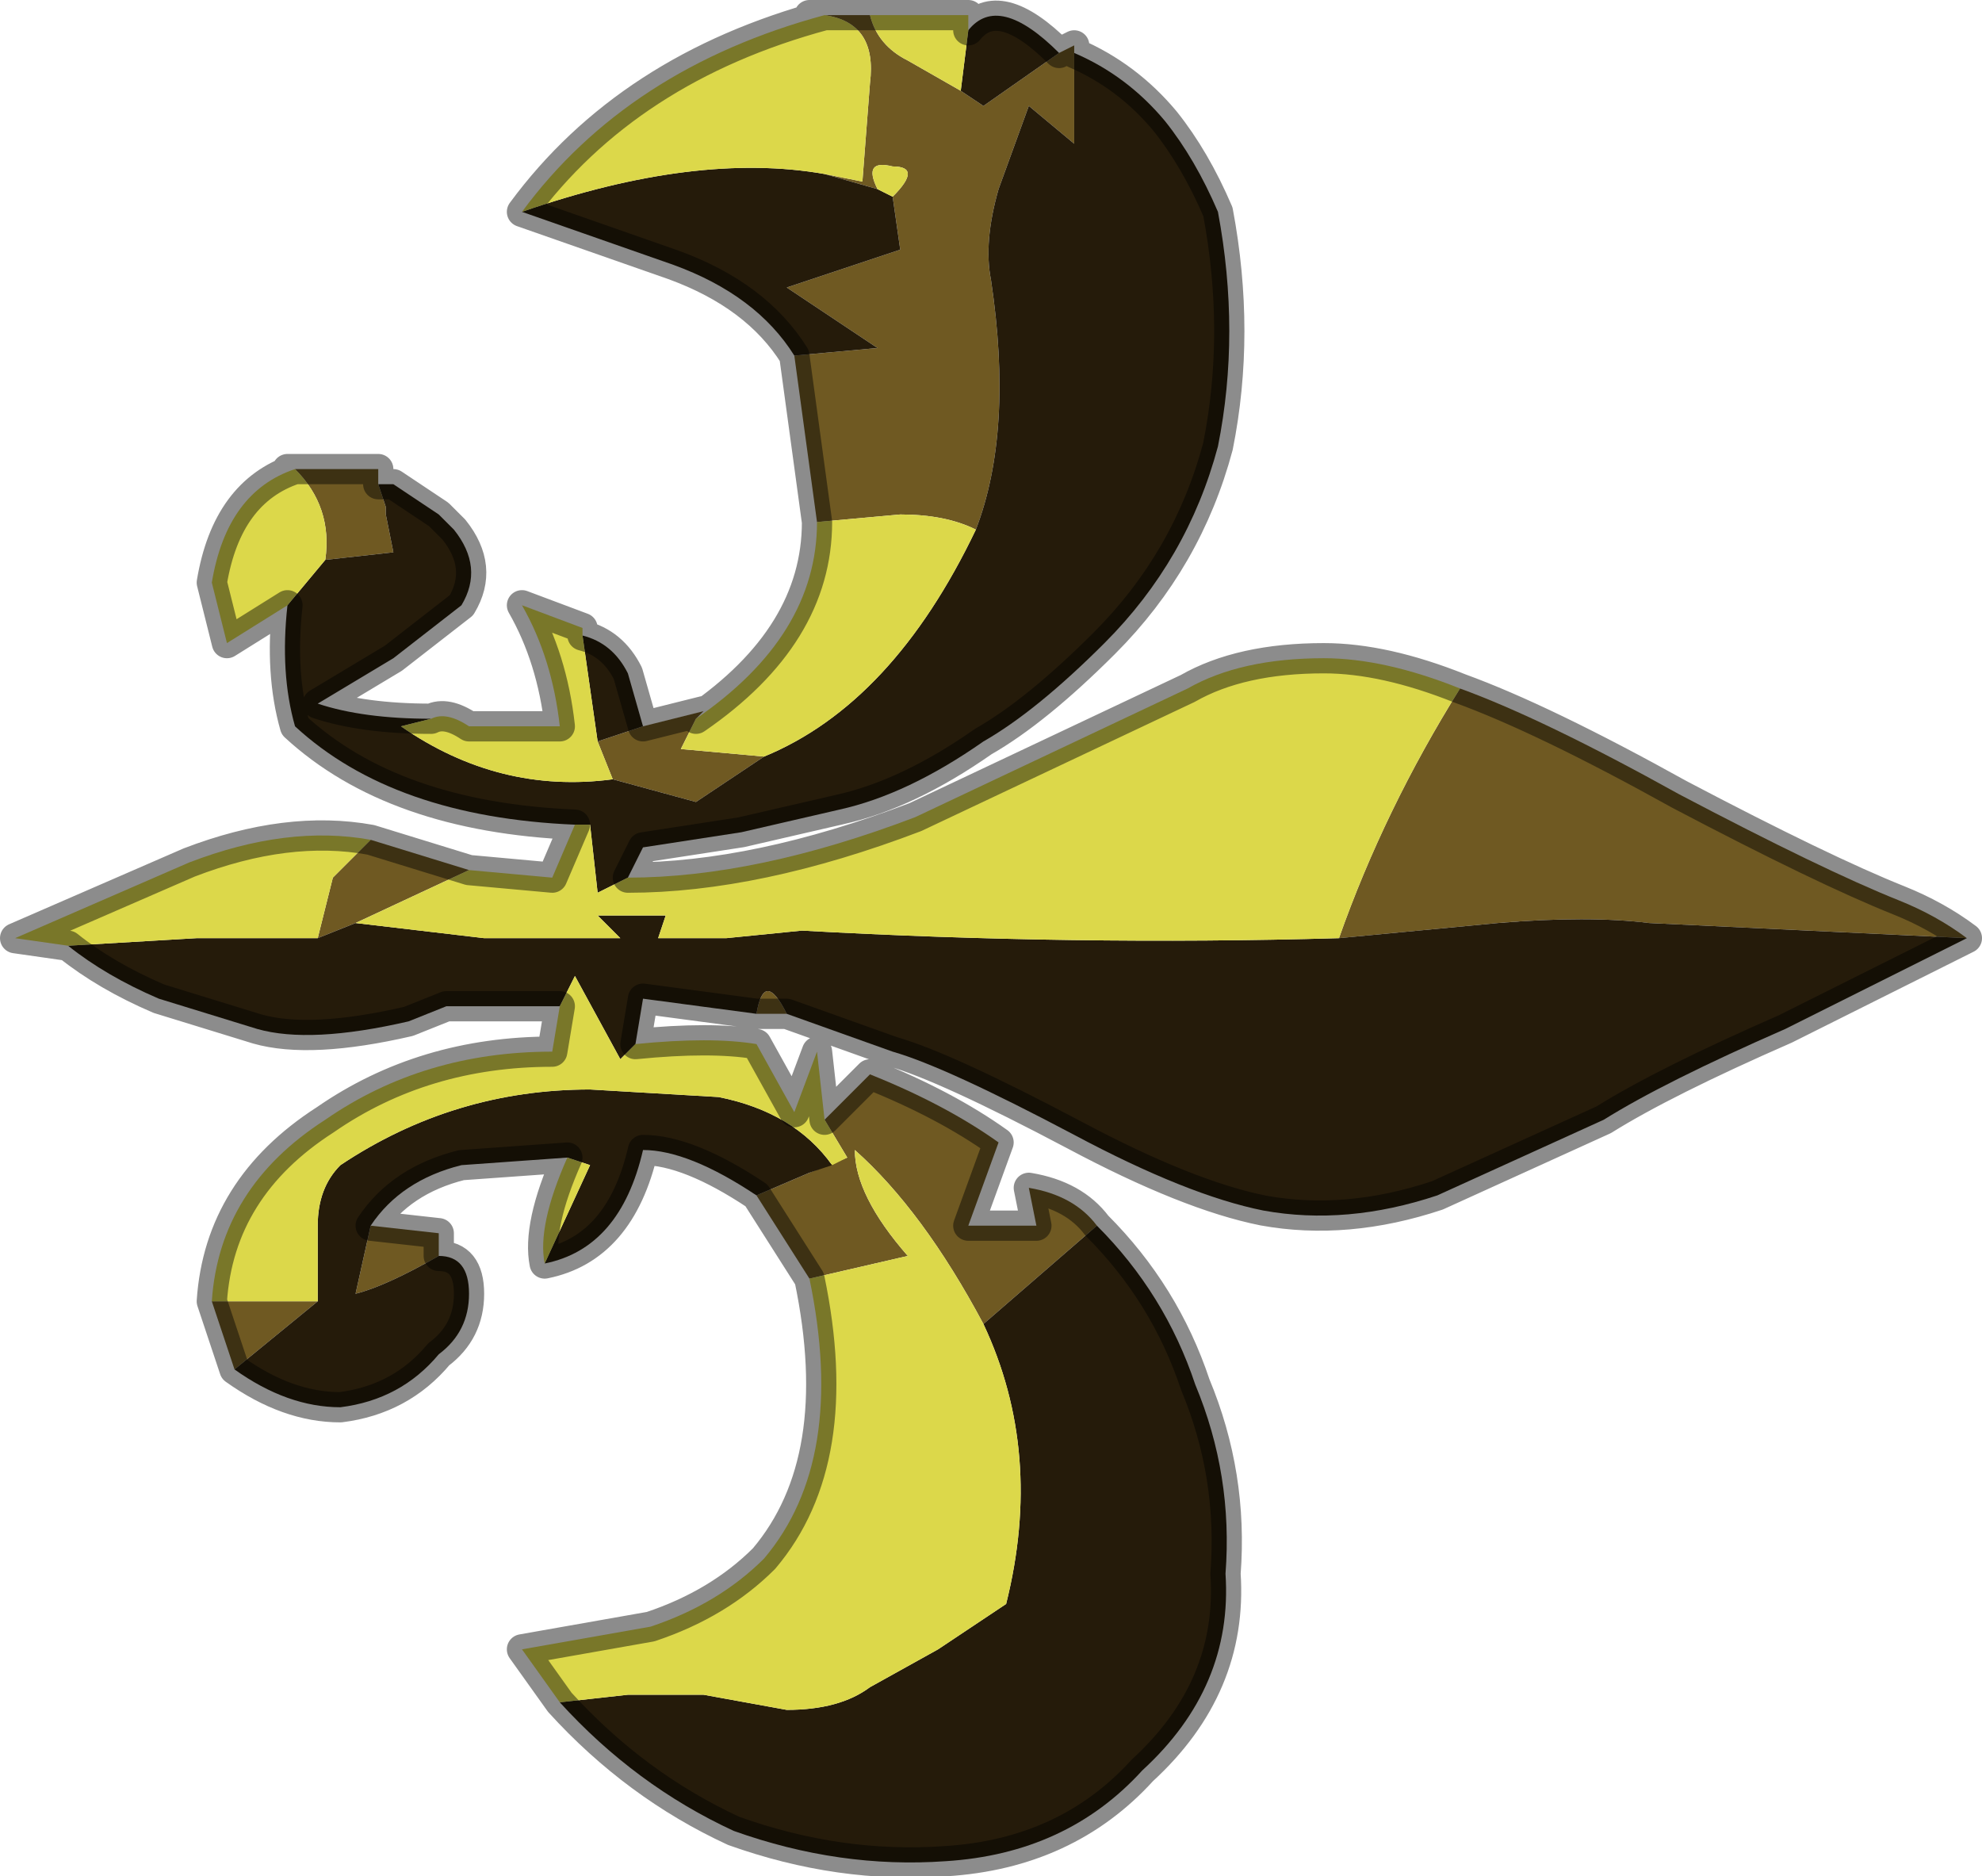 <?xml version="1.0" encoding="UTF-8" standalone="no"?>
<svg xmlns:xlink="http://www.w3.org/1999/xlink" height="12.4px" width="13.1px" xmlns="http://www.w3.org/2000/svg">
  <g transform="matrix(1.0, 0.0, 0.0, 1.0, 6.55, 6.2)">
    <path d="M0.55 -5.85 L0.55 -5.5 Q0.55 -5.4 0.55 -5.25 L0.25 -5.5 0.05 -4.95 Q-0.05 -4.6 0.0 -4.35 0.15 -3.35 -0.1 -2.7 -0.3 -2.8 -0.6 -2.8 L-1.15 -2.75 -1.3 -3.85 -0.75 -3.9 -1.35 -4.3 -0.6 -4.55 -0.65 -4.9 Q-0.45 -5.1 -0.65 -5.1 -0.85 -5.15 -0.75 -4.95 L-1.1 -5.05 -0.85 -5.0 -0.8 -5.65 Q-0.75 -6.05 -1.1 -6.1 L-1.2 -6.1 -0.8 -6.1 -1.2 -6.1 -0.8 -6.1 Q-0.75 -5.9 -0.55 -5.8 L-0.2 -5.6 -0.05 -5.5 0.45 -5.85 0.55 -5.9 0.55 -5.85 M-1.5 -1.2 L-1.95 -0.9 -2.5 -1.05 -2.6 -1.3 -2.3 -1.4 -1.9 -1.5 -1.95 -1.45 -2.05 -1.25 -1.5 -1.2 M-4.05 -3.0 L-4.0 -2.85 -4.0 -2.8 -3.95 -2.55 -4.4 -2.5 Q-4.35 -2.85 -4.6 -3.1 L-4.65 -3.1 -4.05 -3.1 -4.05 -3.0 M3.1 -1.65 Q3.65 -1.45 4.55 -0.95 5.5 -0.45 6.0 -0.25 6.25 -0.15 6.45 0.0 L4.35 -0.1 Q3.95 -0.15 3.35 -0.1 L2.3 0.0 Q2.6 -0.85 3.1 -1.65 M-1.35 0.5 L-1.55 0.5 Q-1.5 0.2 -1.35 0.5 M-1.1 1.2 L-0.8 0.9 Q-0.3 1.1 0.05 1.35 L-0.15 1.9 0.3 1.9 0.25 1.65 Q0.55 1.7 0.7 1.9 L-0.05 2.55 Q-0.45 1.8 -0.9 1.4 -0.9 1.7 -0.55 2.1 L-1.2 2.25 -1.55 1.7 -1.2 1.55 -0.95 1.45 -1.1 1.2 M-4.1 1.9 L-3.65 1.95 -3.65 2.1 Q-4.0 2.3 -4.2 2.35 L-4.1 1.9 M-5.0 2.85 L-5.15 2.4 -4.45 2.4 -5.0 2.85 M-4.1 -0.65 L-3.45 -0.45 -4.2 -0.1 -4.45 0.0 -4.35 -0.4 -4.1 -0.65 M-0.8 -6.1 L-0.8 -6.1" fill="#6f5922" fill-rule="evenodd" stroke="none"/>
    <path d="M-0.1 -2.7 Q0.15 -3.35 0.0 -4.35 -0.05 -4.6 0.05 -4.95 L0.25 -5.5 0.55 -5.25 Q0.55 -5.4 0.55 -5.5 L0.55 -5.85 Q0.9 -5.7 1.15 -5.4 1.35 -5.15 1.5 -4.8 1.65 -4.0 1.5 -3.25 1.3 -2.5 0.75 -1.95 0.3 -1.5 -0.05 -1.3 -0.55 -0.95 -1.0 -0.85 L-1.65 -0.7 -2.3 -0.6 -2.4 -0.4 -2.6 -0.3 -2.65 -0.75 -2.75 -0.75 Q-3.95 -0.8 -4.6 -1.4 -4.7 -1.75 -4.65 -2.2 L-4.4 -2.5 -3.95 -2.55 -4.0 -2.8 -4.0 -2.85 -4.05 -3.0 -3.95 -3.0 Q-3.8 -2.9 -3.65 -2.8 L-3.65 -2.8 -3.55 -2.7 Q-3.35 -2.45 -3.5 -2.2 L-3.95 -1.85 -4.45 -1.55 Q-4.15 -1.45 -3.7 -1.45 L-3.9 -1.4 Q-3.25 -0.95 -2.5 -1.05 L-1.95 -0.9 -1.5 -1.2 Q-0.65 -1.55 -0.1 -2.7 M0.45 -5.85 L-0.05 -5.5 -0.2 -5.6 -0.15 -6.0 Q0.05 -6.25 0.45 -5.85 M-1.1 -5.05 L-0.75 -4.95 -0.65 -4.9 -0.6 -4.55 -1.35 -4.3 -0.75 -3.9 -1.3 -3.85 Q-1.55 -4.25 -2.1 -4.45 L-3.1 -4.8 Q-1.95 -5.2 -1.1 -5.05 M6.45 0.0 L5.25 0.6 Q4.45 0.95 4.05 1.2 L2.95 1.7 Q2.35 1.9 1.8 1.8 1.3 1.7 0.55 1.3 -0.3 0.85 -0.65 0.75 L-1.35 0.5 Q-1.5 0.2 -1.55 0.5 L-2.3 0.4 -2.35 0.7 -2.45 0.8 -2.75 0.25 -2.85 0.45 Q-2.85 0.45 -2.9 0.45 L-3.55 0.45 -3.6 0.45 -3.85 0.55 Q-4.5 0.7 -4.85 0.6 L-5.5 0.4 Q-5.85 0.25 -6.1 0.05 L-5.25 0.0 -4.45 0.0 -4.2 -0.1 -3.35 0.0 -2.45 0.0 -2.6 -0.15 -2.15 -0.15 -2.2 0.0 -1.75 0.0 -1.25 -0.05 Q0.55 0.05 2.3 0.0 L3.35 -0.1 Q3.95 -0.15 4.35 -0.1 L6.45 0.0 M0.7 1.9 Q1.15 2.35 1.35 2.95 1.6 3.55 1.55 4.2 1.6 4.95 1.0 5.5 0.5 6.05 -0.3 6.1 -1.0 6.15 -1.7 5.9 -2.35 5.6 -2.85 5.05 L-2.4 5.0 -1.9 5.0 -1.35 5.1 Q-1.0 5.1 -0.8 4.95 L-0.35 4.7 0.1 4.4 Q0.35 3.4 -0.05 2.55 L0.7 1.9 M-1.55 1.7 Q-2.0 1.4 -2.3 1.4 -2.45 2.05 -2.95 2.15 L-2.65 1.5 -2.8 1.45 -3.5 1.5 Q-3.9 1.6 -4.1 1.9 L-4.2 2.35 Q-4.0 2.3 -3.65 2.1 -3.45 2.1 -3.45 2.35 -3.45 2.6 -3.65 2.75 -3.9 3.05 -4.3 3.1 -4.65 3.1 -5.0 2.85 L-4.45 2.4 -4.45 1.9 Q-4.45 1.65 -4.3 1.5 -3.55 1.0 -2.65 1.0 L-1.8 1.05 Q-1.3 1.15 -1.05 1.5 L-1.2 1.55 -1.55 1.7 M-2.7 -2.0 Q-2.5 -1.95 -2.4 -1.75 L-2.3 -1.4 -2.6 -1.3 -2.7 -2.0" fill="#251b0a" fill-rule="evenodd" stroke="none"/>
    <path d="M-0.1 -2.7 Q-0.65 -1.55 -1.5 -1.2 L-2.05 -1.25 -1.95 -1.45 Q-1.15 -2.0 -1.15 -2.75 L-0.6 -2.8 Q-0.3 -2.8 -0.1 -2.7 M-2.5 -1.05 Q-3.25 -0.95 -3.9 -1.4 L-3.7 -1.45 Q-3.6 -1.5 -3.45 -1.4 L-2.85 -1.4 Q-2.9 -1.85 -3.1 -2.2 L-2.7 -2.05 -2.7 -2.0 -2.6 -1.3 -2.5 -1.05 M-4.4 -2.5 L-4.65 -2.2 -5.05 -1.95 -5.15 -2.35 Q-5.05 -2.95 -4.6 -3.1 -4.35 -2.85 -4.4 -2.5 M-2.75 -0.75 L-2.65 -0.75 -2.6 -0.3 -2.4 -0.4 Q-1.55 -0.4 -0.5 -0.8 L1.3 -1.65 Q1.65 -1.85 2.2 -1.85 2.6 -1.85 3.1 -1.65 2.6 -0.85 2.3 0.0 0.55 0.05 -1.25 -0.05 L-1.75 0.0 -2.2 0.0 -2.15 -0.15 -2.6 -0.15 -2.45 0.0 -3.35 0.0 -4.2 -0.1 -3.45 -0.45 -2.9 -0.4 -2.75 -0.75 M-0.2 -5.6 L-0.55 -5.8 Q-0.75 -5.9 -0.8 -6.1 L-0.45 -6.1 -0.8 -6.1 -0.8 -6.1 -0.45 -6.1 -0.3 -6.1 -0.15 -6.1 -0.15 -6.0 -0.2 -5.6 M-1.1 -6.1 Q-0.75 -6.05 -0.8 -5.65 L-0.85 -5.0 -1.1 -5.05 Q-1.95 -5.2 -3.1 -4.8 -2.4 -5.75 -1.1 -6.1 M-0.75 -4.95 Q-0.85 -5.15 -0.65 -5.1 -0.45 -5.1 -0.65 -4.9 L-0.75 -4.95 M-2.35 0.7 Q-1.85 0.65 -1.55 0.7 L-1.3 1.15 -1.15 0.75 -1.1 1.2 -0.95 1.45 -1.05 1.5 Q-1.3 1.15 -1.8 1.05 L-2.65 1.0 Q-3.55 1.0 -4.3 1.5 -4.45 1.65 -4.45 1.9 L-4.45 2.4 -5.15 2.4 Q-5.1 1.65 -4.4 1.2 -3.75 0.75 -2.9 0.75 L-2.85 0.45 -2.75 0.25 -2.45 0.8 -2.35 0.7 M-2.85 5.05 L-3.1 4.7 -2.25 4.55 Q-1.8 4.4 -1.5 4.1 -0.95 3.45 -1.2 2.25 L-0.55 2.1 Q-0.9 1.7 -0.9 1.4 -0.45 1.8 -0.05 2.55 0.35 3.4 0.1 4.4 L-0.35 4.7 -0.8 4.95 Q-1.0 5.1 -1.35 5.1 L-1.9 5.0 -2.4 5.0 -2.85 5.05 M-2.95 2.15 Q-3.0 1.9 -2.8 1.45 L-2.65 1.5 -2.95 2.15 M-6.1 0.05 L-6.45 0.0 -5.3 -0.5 Q-4.65 -0.75 -4.1 -0.65 L-4.35 -0.4 -4.45 0.0 -5.25 0.0 -6.1 0.05" fill="#dcd84a" fill-rule="evenodd" stroke="none"/>
    <path d="M-3.7 -1.45 Q-4.15 -1.45 -4.45 -1.55 L-3.95 -1.85 -3.5 -2.2 Q-3.35 -2.45 -3.55 -2.7 L-3.65 -2.8 -3.65 -2.8 Q-3.8 -2.9 -3.95 -3.0 L-4.05 -3.0 -4.05 -3.1 -4.65 -3.1 -4.6 -3.1 Q-5.05 -2.95 -5.15 -2.35 L-5.05 -1.95 -4.65 -2.2 Q-4.7 -1.75 -4.6 -1.4 -3.95 -0.8 -2.75 -0.75 L-2.9 -0.4 -3.45 -0.45 -4.1 -0.65 Q-4.65 -0.75 -5.3 -0.5 L-6.45 0.0 -6.1 0.05 Q-5.85 0.25 -5.5 0.4 L-4.85 0.6 Q-4.5 0.7 -3.85 0.55 L-3.6 0.45 -3.55 0.45 -2.9 0.45 Q-2.85 0.45 -2.85 0.45 L-2.9 0.75 Q-3.75 0.75 -4.4 1.2 -5.1 1.65 -5.15 2.4 L-5.0 2.85 Q-4.65 3.1 -4.3 3.1 -3.9 3.05 -3.65 2.75 -3.45 2.6 -3.45 2.35 -3.45 2.1 -3.65 2.1 L-3.65 1.95 -4.1 1.9 Q-3.9 1.6 -3.5 1.5 L-2.8 1.45 Q-3.0 1.9 -2.95 2.15 -2.45 2.05 -2.3 1.4 -2.0 1.4 -1.55 1.7 L-1.2 2.25 Q-0.95 3.45 -1.5 4.1 -1.8 4.4 -2.25 4.55 L-3.1 4.7 -2.85 5.05 Q-2.35 5.6 -1.7 5.9 -1.0 6.15 -0.3 6.1 0.5 6.05 1.0 5.5 1.6 4.95 1.55 4.2 1.6 3.55 1.35 2.95 1.15 2.35 0.7 1.9 0.55 1.7 0.25 1.65 L0.3 1.9 -0.15 1.9 0.05 1.35 Q-0.3 1.1 -0.8 0.9 L-1.1 1.2 -1.15 0.75 -1.3 1.15 -1.55 0.7 Q-1.85 0.65 -2.35 0.7 L-2.3 0.4 -1.55 0.5 -1.35 0.5 -0.65 0.75 Q-0.3 0.85 0.55 1.3 1.3 1.7 1.8 1.8 2.35 1.9 2.95 1.7 L4.05 1.2 Q4.45 0.95 5.25 0.6 L6.45 0.0 Q6.25 -0.15 6.0 -0.25 5.5 -0.45 4.55 -0.95 3.65 -1.45 3.1 -1.65 2.6 -1.85 2.2 -1.85 1.65 -1.85 1.3 -1.65 L-0.5 -0.8 Q-1.55 -0.4 -2.4 -0.4 L-2.3 -0.6 -1.65 -0.7 -1.0 -0.85 Q-0.55 -0.95 -0.05 -1.3 0.3 -1.5 0.75 -1.95 1.3 -2.5 1.5 -3.25 1.65 -4.0 1.5 -4.8 1.35 -5.15 1.15 -5.4 0.9 -5.7 0.55 -5.85 L0.55 -5.9 0.45 -5.85 Q0.05 -6.25 -0.15 -6.0 L-0.15 -6.1 -0.3 -6.1 -0.45 -6.1 -0.8 -6.1 -1.2 -6.1 -1.1 -6.1 Q-2.4 -5.75 -3.1 -4.8 L-2.1 -4.45 Q-1.55 -4.25 -1.3 -3.85 L-1.15 -2.75 Q-1.15 -2.0 -1.95 -1.45 L-1.9 -1.5 -2.3 -1.4 -2.4 -1.75 Q-2.5 -1.95 -2.7 -2.0 L-2.7 -2.05 -3.1 -2.2 Q-2.9 -1.85 -2.85 -1.4 L-3.45 -1.4 Q-3.6 -1.5 -3.7 -1.45 Z" fill="none" stroke="#000000" stroke-linecap="round" stroke-linejoin="round" stroke-opacity="0.451" stroke-width="0.2"/>
  </g>
</svg>
